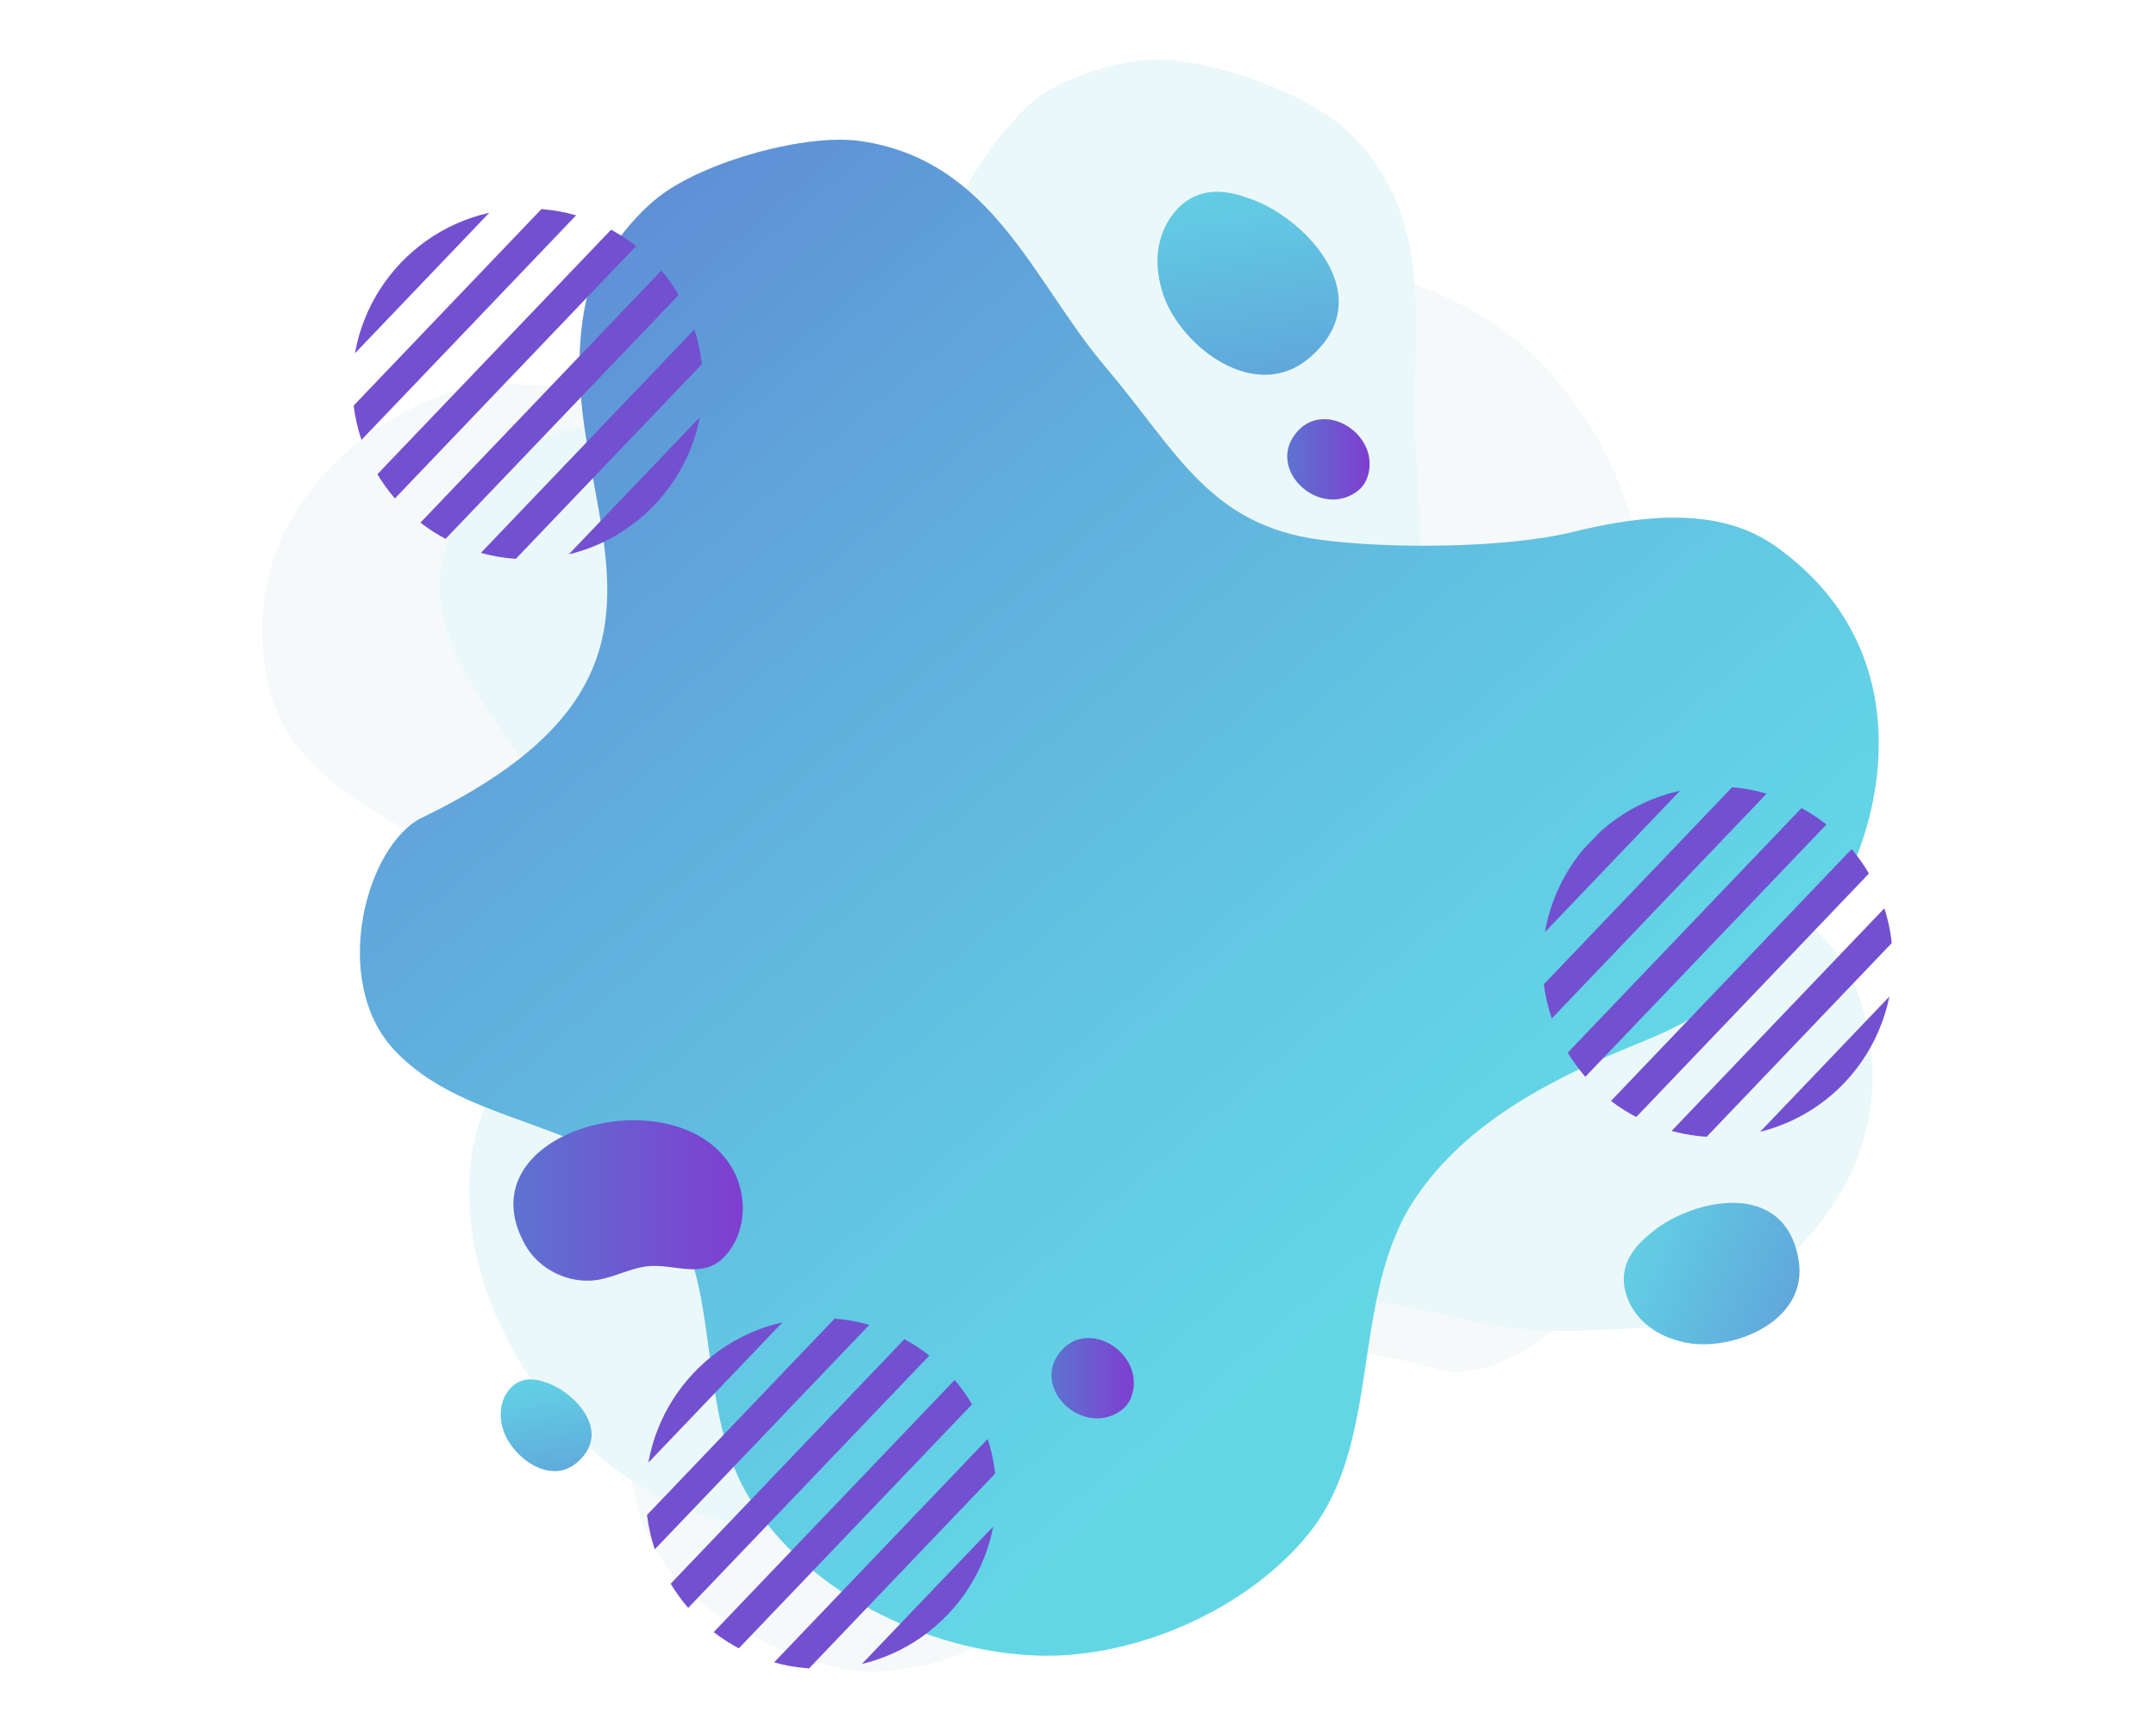 <?xml version="1.0" encoding="utf-8"?>
<!-- Generator: Adobe Illustrator 24.0.0, SVG Export Plug-In . SVG Version: 6.00 Build 0)  -->
<svg version="1.1" id="Layer_1" xmlns="http://www.w3.org/2000/svg" xmlns:xlink="http://www.w3.org/1999/xlink" x="0px" y="0px"
	 viewBox="0 0 351.56 282.24" style="enable-background:new 0 0 351.56 282.24;" xml:space="preserve">
<style type="text/css">
	.st0{fill:#232323;}
	.st1{opacity:0.1;fill:#7DFE7A;}
	.st2{opacity:0.1;}
	.st3{fill:#8DFE8B;}
	.st4{fill-rule:evenodd;clip-rule:evenodd;fill:#10FECC;}
	.st5{fill:#EBFF29;}
	.st6{fill:#7DFE7A;}
	.st7{fill:#10FECC;}
	.st8{fill:#FFFFFF;}
	.st9{fill:#FF445A;}
	.st10{clip-path:url(#SVGID_8_);fill:url(#SVGID_9_);}
	.st11{clip-path:url(#SVGID_10_);fill:url(#SVGID_11_);}
	.st12{clip-path:url(#SVGID_12_);fill:url(#SVGID_13_);}
	.st13{clip-path:url(#SVGID_14_);fill:url(#SVGID_15_);}
	.st14{clip-path:url(#SVGID_21_);fill:url(#SVGID_22_);}
	.st15{clip-path:url(#SVGID_24_);fill:url(#SVGID_25_);}
	.st16{clip-path:url(#SVGID_27_);fill:url(#SVGID_28_);}
	.st17{clip-path:url(#SVGID_32_);fill:url(#SVGID_33_);}
	.st18{opacity:0.15;fill:#7DFE7A;}
	.st19{opacity:0.15;fill:url(#SVGID_34_);}
	.st20{opacity:0.3;fill:#10FECC;}
	.st21{opacity:0.86;fill:#FFFFFF;stroke:#12A4AA;stroke-width:5;stroke-miterlimit:10;}
	.st22{fill:url(#SVGID_35_);}
	.st23{fill:url(#SVGID_36_);}
	.st24{fill:#3B3B3B;}
	.st25{fill:#666666;}
	.st26{fill:url(#SVGID_37_);}
	.st27{fill:url(#SVGID_38_);}
	.st28{fill:url(#SVGID_39_);}
	.st29{fill:url(#SVGID_40_);}
	.st30{fill:url(#SVGID_54_);}
	.st31{fill:url(#SVGID_55_);}
	.st32{filter:url(#Adobe_OpacityMaskFilter);}
	.st33{filter:url(#Adobe_OpacityMaskFilter_1_);}
	.st34{mask:url(#SVGID_56_);fill:url(#SVGID_57_);}
	.st35{fill:url(#SVGID_58_);}
	.st36{fill:url(#SVGID_59_);}
	.st37{filter:url(#Adobe_OpacityMaskFilter_2_);}
	.st38{filter:url(#Adobe_OpacityMaskFilter_3_);}
	.st39{mask:url(#SVGID_62_);fill:url(#SVGID_63_);}
	.st40{opacity:0.2;fill:url(#SVGID_64_);}
	.st41{fill:none;}
	.st42{fill:#929292;}
	.st43{fill:url(#SVGID_65_);}
	.st44{fill:#DFDFDF;}
	.st45{fill:url(#SVGID_66_);}
	.st46{fill:url(#SVGID_91_);}
	.st47{fill:url(#SVGID_92_);}
	.st48{fill:url(#SVGID_93_);}
	.st49{fill:url(#SVGID_96_);}
	.st50{fill:url(#SVGID_97_);}
	.st51{fill:url(#SVGID_98_);}
	.st52{fill:#0C0C0C;}
	.st53{filter:url(#Adobe_OpacityMaskFilter_4_);}
	.st54{filter:url(#Adobe_OpacityMaskFilter_5_);}
	.st55{mask:url(#SVGID_99_);fill:url(#SVGID_100_);}
	.st56{opacity:0.1;fill:url(#SVGID_101_);}
	.st57{fill:url(#SVGID_102_);}
	.st58{fill:url(#SVGID_103_);}
	.st59{fill:url(#SVGID_104_);}
	.st60{fill:url(#SVGID_105_);}
	.st61{fill:url(#SVGID_106_);}
	.st62{fill:url(#SVGID_108_);}
	.st63{fill:#FFE8FF;}
	.st64{fill:#FFD6FE;}
	.st65{fill:url(#SVGID_109_);}
	.st66{fill:url(#SVGID_110_);}
	.st67{fill:url(#SVGID_111_);}
	.st68{fill:url(#SVGID_112_);}
	.st69{fill:url(#SVGID_113_);}
	.st70{fill:url(#SVGID_114_);}
	.st71{fill:url(#SVGID_115_);}
	.st72{fill:none;stroke:#FFFFFF;stroke-miterlimit:10;}
	.st73{fill:none;stroke:#082E36;stroke-width:3;stroke-linecap:round;stroke-miterlimit:10;}
	.st74{fill:#FFFFFF;stroke:#082E36;stroke-width:3;stroke-linecap:round;stroke-linejoin:round;stroke-miterlimit:10;}
	.st75{fill:#082E36;}
	.st76{fill:#F7FAFF;}
	.st77{fill:#E3E9FF;}
	.st78{fill:url(#SVGID_116_);}
	.st79{fill:#63D6E6;}
	.st80{fill:none;stroke:url(#SVGID_117_);stroke-width:3;stroke-linecap:round;stroke-linejoin:round;stroke-miterlimit:10;}
	.st81{fill:none;stroke:url(#SVGID_118_);stroke-width:3;stroke-linecap:round;stroke-linejoin:round;stroke-miterlimit:10;}
	.st82{fill:url(#SVGID_119_);}
	.st83{fill:url(#SVGID_120_);}
	.st84{fill:#F7F2FF;}
	.st85{fill:#ECE0FF;}
	.st86{fill:url(#SVGID_121_);}
	.st87{fill:#3F1583;}
	.st88{fill:url(#SVGID_122_);}
	.st89{fill:#7C44FF;}
	.st90{fill:#F5F9FA;}
	.st91{fill:#EBF8FA;}
	.st92{fill:url(#SVGID_123_);}
	.st93{fill:url(#SVGID_124_);}
	.st94{fill:url(#SVGID_125_);}
	.st95{fill:url(#SVGID_126_);}
	.st96{fill:url(#SVGID_127_);}
	.st97{fill:url(#SVGID_128_);}
	.st98{fill:url(#SVGID_129_);}
	.st99{clip-path:url(#SVGID_131_);}
	.st100{fill:#7350D0;}
	.st101{clip-path:url(#SVGID_133_);}
	.st102{clip-path:url(#SVGID_135_);}
	.st103{fill:none;stroke:#082E36;stroke-width:3;stroke-linecap:round;stroke-linejoin:round;stroke-miterlimit:10;}
	.st104{opacity:0.87;}
	.st105{clip-path:url(#SVGID_137_);}
	.st106{fill:#FF919C;}
	.st107{opacity:0.6;fill:#EBFF29;}
	.st108{fill:url(#SVGID_138_);}
	.st109{opacity:0.63;fill:url(#SVGID_139_);}
	.st110{clip-path:url(#SVGID_141_);}
	.st111{fill:#FF87B3;}
	.st112{clip-path:url(#SVGID_143_);}
	.st113{opacity:0.79;clip-path:url(#SVGID_145_);}
	.st114{opacity:0.79;clip-path:url(#SVGID_147_);}
	.st115{opacity:0.79;clip-path:url(#SVGID_149_);}
	.st116{opacity:0.79;clip-path:url(#SVGID_151_);}
	.st117{opacity:0.79;clip-path:url(#SVGID_153_);}
	.st118{opacity:0.79;clip-path:url(#SVGID_155_);}
	.st119{opacity:0.79;clip-path:url(#SVGID_157_);}
	.st120{opacity:0.79;clip-path:url(#SVGID_159_);}
	.st121{opacity:0.79;clip-path:url(#SVGID_161_);}
	.st122{opacity:0.79;clip-path:url(#SVGID_163_);}
	.st123{opacity:0.71;}
	.st124{opacity:0.79;clip-path:url(#SVGID_165_);}
	.st125{opacity:0.79;clip-path:url(#SVGID_167_);}
	.st126{opacity:0.79;clip-path:url(#SVGID_169_);}
	.st127{opacity:0.79;clip-path:url(#SVGID_171_);}
	.st128{opacity:0.79;clip-path:url(#SVGID_173_);}
	.st129{fill:none;stroke:url(#SVGID_174_);stroke-width:4;stroke-miterlimit:10;}
	.st130{clip-path:url(#SVGID_181_);fill:url(#SVGID_182_);}
	.st131{clip-path:url(#SVGID_183_);fill:url(#SVGID_184_);}
	.st132{clip-path:url(#SVGID_185_);fill:url(#SVGID_186_);}
	.st133{clip-path:url(#SVGID_187_);fill:url(#SVGID_188_);}
	.st134{opacity:0.5;fill:#0C1D1E;}
	.st135{clip-path:url(#SVGID_197_);fill:url(#SVGID_198_);}
	.st136{clip-path:url(#SVGID_199_);fill:url(#SVGID_200_);}
	.st137{clip-path:url(#SVGID_201_);fill:url(#SVGID_202_);}
	.st138{clip-path:url(#SVGID_203_);fill:url(#SVGID_204_);}
	.st139{opacity:0.1;fill:url(#SVGID_209_);}
	.st140{fill:url(#SVGID_210_);}
	.st141{fill:url(#SVGID_211_);}
	.st142{fill:url(#SVGID_212_);}
	.st143{fill:url(#SVGID_213_);}
	.st144{fill:url(#SVGID_214_);}
	.st145{fill:url(#SVGID_215_);}
	.st146{fill:url(#SVGID_216_);}
	.st147{fill:url(#SVGID_217_);}
	.st148{filter:url(#Adobe_OpacityMaskFilter_6_);}
	.st149{filter:url(#Adobe_OpacityMaskFilter_7_);}
	.st150{mask:url(#SVGID_218_);fill:url(#SVGID_219_);}
	.st151{fill:url(#SVGID_220_);}
	.st152{fill:url(#SVGID_221_);}
	.st153{filter:url(#Adobe_OpacityMaskFilter_8_);}
	.st154{filter:url(#Adobe_OpacityMaskFilter_9_);}
	.st155{mask:url(#SVGID_224_);fill:url(#SVGID_225_);}
	.st156{opacity:0.2;fill:url(#SVGID_226_);}
	.st157{fill:url(#SVGID_227_);}
	.st158{fill:url(#SVGID_228_);}
	.st159{fill:url(#SVGID_229_);}
	.st160{fill:url(#SVGID_230_);}
	.st161{fill:url(#SVGID_231_);}
	.st162{fill:url(#SVGID_234_);}
	.st163{fill:url(#SVGID_235_);}
	.st164{fill:url(#SVGID_236_);}
	.st165{filter:url(#Adobe_OpacityMaskFilter_10_);}
	.st166{filter:url(#Adobe_OpacityMaskFilter_11_);}
	.st167{mask:url(#SVGID_237_);fill:url(#SVGID_238_);}
	.st168{opacity:0.1;fill:url(#SVGID_239_);}
	.st169{fill:url(#SVGID_240_);}
	.st170{fill:url(#SVGID_241_);}
	.st171{fill:url(#SVGID_242_);}
	.st172{fill:url(#SVGID_243_);}
	.st173{fill:url(#SVGID_244_);}
	.st174{fill:url(#SVGID_246_);}
	.st175{fill:#5B5B5B;}
	.st176{clip-path:url(#SVGID_251_);fill:url(#SVGID_252_);}
	.st177{clip-path:url(#SVGID_253_);fill:url(#SVGID_254_);}
	.st178{clip-path:url(#SVGID_255_);fill:url(#SVGID_256_);}
	.st179{clip-path:url(#SVGID_257_);fill:url(#SVGID_258_);}
	.st180{opacity:0.15;fill:url(#SVGID_263_);}
	.st181{fill:url(#SVGID_264_);}
	.st182{fill:url(#SVGID_265_);}
	.st183{fill:url(#SVGID_266_);}
	.st184{fill:url(#SVGID_267_);}
	.st185{fill:url(#SVGID_268_);}
	.st186{fill:url(#SVGID_269_);}
	.st187{fill:url(#SVGID_270_);}
	.st188{fill:url(#SVGID_271_);}
	.st189{fill:none;stroke:url(#SVGID_272_);stroke-width:3;stroke-linecap:round;stroke-linejoin:round;stroke-miterlimit:10;}
	.st190{fill:none;stroke:url(#SVGID_273_);stroke-width:3;stroke-linecap:round;stroke-linejoin:round;stroke-miterlimit:10;}
	.st191{fill:url(#SVGID_274_);}
	.st192{fill:url(#SVGID_275_);}
	.st193{fill:url(#SVGID_276_);}
	.st194{fill:url(#SVGID_277_);}
	.st195{fill:url(#SVGID_278_);}
	.st196{fill:url(#SVGID_279_);}
	.st197{fill:url(#SVGID_280_);}
	.st198{fill:url(#SVGID_281_);}
	.st199{fill:url(#SVGID_282_);}
	.st200{fill:url(#SVGID_283_);}
	.st201{fill:url(#SVGID_284_);}
	.st202{clip-path:url(#SVGID_286_);}
	.st203{clip-path:url(#SVGID_288_);}
	.st204{clip-path:url(#SVGID_290_);}
	.st205{fill:url(#SVGID_291_);}
	.st206{fill:url(#SVGID_292_);}
	.st207{fill:url(#SVGID_293_);}
	.st208{fill:url(#SVGID_294_);}
	.st209{fill:url(#SVGID_295_);}
	.st210{fill:url(#SVGID_296_);}
	.st211{fill:url(#SVGID_297_);}
	.st212{fill:url(#SVGID_298_);}
	.st213{fill:none;stroke:url(#SVGID_299_);stroke-width:3;stroke-linecap:round;stroke-linejoin:round;stroke-miterlimit:10;}
	.st214{fill:none;stroke:url(#SVGID_300_);stroke-width:3;stroke-linecap:round;stroke-linejoin:round;stroke-miterlimit:10;}
	.st215{fill:url(#SVGID_301_);}
	.st216{fill:url(#SVGID_302_);}
	.st217{fill:url(#SVGID_303_);}
	.st218{fill:url(#SVGID_304_);}
	.st219{fill:url(#SVGID_305_);}
	.st220{fill:url(#SVGID_306_);}
	.st221{fill:url(#SVGID_307_);}
	.st222{fill:url(#SVGID_308_);}
	.st223{fill:url(#SVGID_309_);}
	.st224{fill:url(#SVGID_310_);}
	.st225{fill:url(#SVGID_311_);}
	.st226{clip-path:url(#SVGID_313_);}
	.st227{clip-path:url(#SVGID_315_);}
	.st228{clip-path:url(#SVGID_317_);}
	.st229{fill:url(#SVGID_318_);}
	.st230{fill:url(#SVGID_319_);}
	.st231{fill:url(#SVGID_320_);}
	.st232{fill:url(#SVGID_321_);}
	.st233{fill:url(#SVGID_322_);}
	.st234{fill:url(#SVGID_323_);}
	.st235{fill:url(#SVGID_324_);}
	.st236{clip-path:url(#SVGID_326_);}
	.st237{clip-path:url(#SVGID_328_);}
	.st238{clip-path:url(#SVGID_330_);}
	.st239{fill:url(#SVGID_331_);}
	.st240{fill:url(#SVGID_332_);}
	.st241{fill:url(#SVGID_333_);}
	.st242{fill:url(#SVGID_334_);}
	.st243{fill:url(#SVGID_335_);}
	.st244{fill:url(#SVGID_336_);}
	.st245{fill:url(#SVGID_337_);}
	.st246{fill:url(#SVGID_338_);}
	.st247{filter:url(#Adobe_OpacityMaskFilter_12_);}
	.st248{filter:url(#Adobe_OpacityMaskFilter_13_);}
	.st249{mask:url(#SVGID_339_);fill:url(#SVGID_340_);}
	.st250{fill:url(#SVGID_341_);}
	.st251{fill:url(#SVGID_342_);}
	.st252{filter:url(#Adobe_OpacityMaskFilter_14_);}
	.st253{filter:url(#Adobe_OpacityMaskFilter_15_);}
	.st254{mask:url(#SVGID_345_);fill:url(#SVGID_346_);}
	.st255{opacity:0.2;fill:url(#SVGID_347_);}
	.st256{fill:url(#SVGID_348_);}
	.st257{fill:url(#SVGID_349_);}
	.st258{fill:url(#SVGID_350_);}
	.st259{fill:url(#SVGID_351_);}
	.st260{fill:url(#SVGID_352_);}
	.st261{fill:url(#SVGID_355_);}
	.st262{fill:url(#SVGID_356_);}
	.st263{fill:url(#SVGID_357_);}
	.st264{filter:url(#Adobe_OpacityMaskFilter_16_);}
	.st265{filter:url(#Adobe_OpacityMaskFilter_17_);}
	.st266{mask:url(#SVGID_358_);fill:url(#SVGID_359_);}
	.st267{opacity:0.1;fill:url(#SVGID_360_);}
	.st268{fill:url(#SVGID_361_);}
	.st269{fill:url(#SVGID_362_);}
	.st270{fill:url(#SVGID_363_);}
	.st271{fill:url(#SVGID_364_);}
	.st272{fill:url(#SVGID_365_);}
	.st273{fill:url(#SVGID_367_);}
	.st274{opacity:0.3;fill:#EBFF29;}
	.st275{clip-path:url(#SVGID_372_);fill:url(#SVGID_373_);}
	.st276{clip-path:url(#SVGID_374_);fill:url(#SVGID_375_);}
	.st277{clip-path:url(#SVGID_376_);fill:url(#SVGID_377_);}
	.st278{clip-path:url(#SVGID_378_);fill:url(#SVGID_379_);}
	.st279{clip-path:url(#SVGID_388_);fill:url(#SVGID_389_);}
	.st280{clip-path:url(#SVGID_390_);fill:url(#SVGID_391_);}
	.st281{clip-path:url(#SVGID_392_);fill:url(#SVGID_393_);}
	.st282{clip-path:url(#SVGID_394_);fill:url(#SVGID_395_);}
	.st283{clip-path:url(#SVGID_400_);}
	.st284{fill-rule:evenodd;clip-rule:evenodd;fill:#EBFF29;}
	.st285{opacity:0.1;fill:url(#SVGID_401_);}
	.st286{clip-path:url(#SVGID_402_);}
	.st287{fill-rule:evenodd;clip-rule:evenodd;fill:#FFFFFF;}
	.st288{clip-path:url(#SVGID_407_);fill:url(#SVGID_408_);}
	.st289{clip-path:url(#SVGID_409_);fill:url(#SVGID_410_);}
	.st290{clip-path:url(#SVGID_411_);fill:url(#SVGID_412_);}
	.st291{clip-path:url(#SVGID_413_);fill:url(#SVGID_414_);}
	.st292{fill:url(#SVGID_419_);}
	.st293{fill:url(#SVGID_420_);}
	.st294{fill:url(#SVGID_421_);}
	.st295{fill:url(#SVGID_422_);}
	.st296{fill:url(#SVGID_423_);}
	.st297{fill:url(#SVGID_424_);}
	.st298{fill:url(#SVGID_425_);}
	.st299{fill:url(#SVGID_426_);}
	.st300{filter:url(#Adobe_OpacityMaskFilter_18_);}
	.st301{filter:url(#Adobe_OpacityMaskFilter_19_);}
	.st302{mask:url(#SVGID_427_);fill:url(#SVGID_428_);}
	.st303{fill:url(#SVGID_429_);}
	.st304{fill:url(#SVGID_430_);}
	.st305{filter:url(#Adobe_OpacityMaskFilter_20_);}
	.st306{filter:url(#Adobe_OpacityMaskFilter_21_);}
	.st307{mask:url(#SVGID_433_);fill:url(#SVGID_434_);}
	.st308{opacity:0.2;fill:url(#SVGID_435_);}
	.st309{fill:url(#SVGID_436_);}
	.st310{fill:url(#SVGID_437_);}
	.st311{fill:url(#SVGID_438_);}
	.st312{fill:url(#SVGID_439_);}
	.st313{fill:url(#SVGID_440_);}
	.st314{fill:url(#SVGID_443_);}
	.st315{fill:url(#SVGID_444_);}
	.st316{fill:url(#SVGID_445_);}
	.st317{filter:url(#Adobe_OpacityMaskFilter_22_);}
	.st318{filter:url(#Adobe_OpacityMaskFilter_23_);}
	.st319{mask:url(#SVGID_446_);fill:url(#SVGID_447_);}
	.st320{opacity:0.1;fill:url(#SVGID_448_);}
	.st321{fill:url(#SVGID_449_);}
	.st322{fill:url(#SVGID_450_);}
	.st323{fill:url(#SVGID_451_);}
	.st324{fill:url(#SVGID_452_);}
	.st325{fill:url(#SVGID_453_);}
	.st326{fill:url(#SVGID_455_);}
</style>
<g>
	<path class="st90" d="M234.57,223.27c9.68,2.73,28.41-9.71,28.04-24.82c-0.38-15.61-14.16-27.32-15.88-42.84
		c-1.91-17.21,16.6-29.88,20.51-46.75c4.12-17.75-4.39-38.91-17.7-51.34c-11.33-10.58-30.1-16.56-45.37-13.85
		c-18.56,3.29-29.73,23.99-47.96,28.77c-14.75,3.86-29.93-0.37-44.29-5.47c-10.94-3.88-20.3-3.89-30.43-4.46
		c-11.17-0.62-45.49,16.25-37.53,49.9c2.55,10.79,12.85,17.88,22.66,23.05c9.81,5.17,23.84,17.46,31.09,25.85
		c11.74,13.59,7.79,25.55,7.39,43.5c-0.39,17.95-8.39,36.69,5.39,52.96c5.61,6.63,20.41,13.93,29.71,14.69
		c6.5,0.53,16.07-1.74,20.35-4.93C186.37,248.29,180.67,208.07,234.57,223.27z"/>
	<path class="st91" d="M97.63,69.73C87.52,68,69.85,82.62,71.85,97.91c2.06,15.79,17.29,26.2,20.71,41.75
		c3.78,17.25-13.63,32.09-15.8,49.62c-2.27,18.44,8.62,38.99,23.46,50.18c12.63,9.52,32.3,13.57,47.5,9.19
		c18.47-5.33,27.59-27.52,45.57-34.32c14.55-5.5,30.4-2.83,45.52,0.8c11.51,2.76,21.01,1.77,31.35,1.26
		c11.4-0.57,44.4-21.36,32.72-54.64c-3.75-10.68-14.95-16.76-25.46-20.95c-10.51-4.19-26.05-15.16-34.31-22.89
		c-13.36-12.52-10.64-25.08-12.16-43.33c-1.53-18.25,4.58-38.12-11.14-53.14c-6.4-6.12-22.2-11.94-31.71-11.71
		c-6.65,0.16-16.12,3.49-20.11,7.18C143.84,39.18,153.93,79.37,97.63,69.73z"/>
	<linearGradient id="SVGID_2_" gradientUnits="userSpaceOnUse" x1="52.487" y1="-13.394" x2="238.181" y2="203.869">
		<stop  offset="0" style="stop-color:#5D73D0"/>
		<stop  offset="0.444" style="stop-color:#60A7DB"/>
		<stop  offset="0.796" style="stop-color:#62C9E3"/>
		<stop  offset="0.986" style="stop-color:#63D6E6"/>
	</linearGradient>
	<path style="fill:url(#SVGID_2_);" d="M68.9,133.27c-9.24,4.46-15.13,26.63-4.63,37.91c10.85,11.66,29.29,11.29,41.1,21.97
		c13.1,11.85,7.54,34.05,15.95,49.57c8.86,16.33,29.66,26.74,48.24,27.23c15.81,0.41,34.18-7.71,44.01-20.11
		c11.94-15.06,6.48-38.43,17.17-54.4c8.65-12.92,23.1-19.95,37.52-25.78c10.97-4.44,18.13-10.76,26.25-17.18
		c8.95-7.08,23.74-43.17-5.09-63.49c-9.25-6.52-21.9-4.96-32.89-2.27c-10.99,2.69-30.01,2.79-41.23,1.29
		c-18.15-2.44-23.23-14.24-35.07-28.21C168.4,45.83,161.83,26.11,140.31,23c-8.77-1.27-25.01,3.17-32.62,8.88
		c-5.33,3.99-11.09,12.2-12.2,17.53C88.79,81.57,120.34,108.42,68.9,133.27z"/>
	<g>
		<g>
			
				<linearGradient id="SVGID_3_" gradientUnits="userSpaceOnUse" x1="-10431.739" y1="3299.862" x2="-10382.015" y2="3356.291" gradientTransform="matrix(-0.84 -0.543 0.543 -0.84 -10342.184 -2798.536)">
				<stop  offset="0" style="stop-color:#5D73D0"/>
				<stop  offset="0.444" style="stop-color:#60A7DB"/>
				<stop  offset="0.796" style="stop-color:#62C9E3"/>
				<stop  offset="0.986" style="stop-color:#63D6E6"/>
			</linearGradient>
			<path style="fill:url(#SVGID_3_);" d="M204.83,32.78c-3.08-1.25-6.6-2.23-9.87-0.83c-2.85,1.22-4.98,4.13-5.78,7.2
				c-0.81,3.07-0.42,6.26,0.57,9.09c2.91,8.26,14.95,17.7,23.84,10.04C224.94,48.51,213.24,36.18,204.83,32.78z"/>
			
				<linearGradient id="SVGID_5_" gradientUnits="userSpaceOnUse" x1="-10421.644" y1="3098.378" x2="-10396.711" y2="3126.672" gradientTransform="matrix(-0.84 -0.543 0.543 -0.84 -10342.184 -2798.536)">
				<stop  offset="0" style="stop-color:#5D73D0"/>
				<stop  offset="0.444" style="stop-color:#60A7DB"/>
				<stop  offset="0.796" style="stop-color:#62C9E3"/>
				<stop  offset="0.986" style="stop-color:#63D6E6"/>
			</linearGradient>
			<path style="fill:url(#SVGID_5_);" d="M89.71,225.66c-1.54-0.62-3.31-1.12-4.95-0.42c-1.43,0.61-2.5,2.07-2.9,3.61
				c-0.4,1.54-0.21,3.14,0.29,4.56c1.46,4.14,7.5,8.87,11.95,5.04C99.8,233.55,93.94,227.37,89.71,225.66z"/>
			
				<linearGradient id="SVGID_6_" gradientUnits="userSpaceOnUse" x1="-10926.045" y1="-2580.182" x2="-10882.074" y2="-2530.282" gradientTransform="matrix(-0.893 0.45 -0.45 -0.893 -10599.992 2839.966)">
				<stop  offset="0" style="stop-color:#5D73D0"/>
				<stop  offset="0.444" style="stop-color:#60A7DB"/>
				<stop  offset="0.796" style="stop-color:#62C9E3"/>
				<stop  offset="0.986" style="stop-color:#63D6E6"/>
			</linearGradient>
			<path style="fill:url(#SVGID_6_);" d="M269.88,200.5c-2.33,1.79-4.65,4.04-5.05,7.16c-0.34,2.72,0.93,5.64,2.91,7.63
				c1.98,1.99,4.59,3.12,7.19,3.63c7.6,1.48,20.19-3.5,18.32-13.7C290.87,192.18,276.24,195.59,269.88,200.5z"/>
		</g>
		<g>
			<linearGradient id="SVGID_8_" gradientUnits="userSpaceOnUse" x1="171.448" y1="224.717" x2="184.883" y2="224.717">
				<stop  offset="0" style="stop-color:#5D73D0"/>
				<stop  offset="1" style="stop-color:#7F3ED0"/>
			</linearGradient>
			<path style="fill:url(#SVGID_8_);" d="M181.74,230.61c0.79-0.38,1.52-0.91,2.06-1.61c0.54-0.71,0.85-1.58,1-2.47
				c1.05-6.44-7.71-11.57-12.03-5.97C168.41,226.2,175.76,233.5,181.74,230.61z"/>
			<linearGradient id="SVGID_9_" gradientUnits="userSpaceOnUse" x1="209.889" y1="74.897" x2="223.324" y2="74.897">
				<stop  offset="0" style="stop-color:#5D73D0"/>
				<stop  offset="1" style="stop-color:#7F3ED0"/>
			</linearGradient>
			<path style="fill:url(#SVGID_9_);" d="M220.19,80.79c0.79-0.38,1.52-0.91,2.06-1.61c0.54-0.71,0.85-1.58,1-2.47
				c1.05-6.44-7.71-11.57-12.03-5.97C206.85,76.38,214.2,83.68,220.19,80.79z"/>
			<linearGradient id="SVGID_10_" gradientUnits="userSpaceOnUse" x1="83.712" y1="195.739" x2="121.109" y2="195.739">
				<stop  offset="0" style="stop-color:#5D73D0"/>
				<stop  offset="1" style="stop-color:#7F3ED0"/>
			</linearGradient>
			<path style="fill:url(#SVGID_10_);" d="M85.64,202.98c2.27,4.06,7.21,6.44,11.8,5.7c2.89-0.47,5.55-2.03,8.47-2.25
				c3.49-0.26,7.24,1.4,10.38-0.15c1-0.49,1.83-1.28,2.51-2.16c2.89-3.73,3.01-9.22,0.75-13.36
				C110.85,174.86,75.1,184.17,85.64,202.98z"/>
		</g>
	</g>
	<g>
		<g>
			<defs>
				
					<ellipse id="SVGID_325_" transform="matrix(1 -0.023 0.023 1 -1.393 1.96)" cx="85.99" cy="62.61" rx="28.58" ry="28.58"/>
			</defs>
			<clipPath id="SVGID_11_">
				<use xlink:href="#SVGID_325_"  style="overflow:visible;"/>
			</clipPath>
			<g style="clip-path:url(#SVGID_11_);">
				
					<rect x="29.61" y="43.76" transform="matrix(0.691 -0.723 0.723 0.691 -13.119 61.617)" class="st100" width="71.79" height="4.79"/>
				
					<rect x="37.22" y="51.03" transform="matrix(0.691 -0.723 0.723 0.691 -16.025 69.367)" class="st100" width="71.79" height="4.79"/>
				
					<rect x="44.83" y="58.31" transform="matrix(0.691 -0.723 0.723 0.691 -18.932 77.118)" class="st100" width="71.79" height="4.79"/>
				
					<rect x="52.44" y="65.58" transform="matrix(0.691 -0.723 0.723 0.691 -21.839 84.868)" class="st100" width="71.79" height="4.79"/>
				
					<rect x="60.06" y="72.86" transform="matrix(0.691 -0.723 0.723 0.691 -24.746 92.618)" class="st100" width="71.79" height="4.79"/>
				
					<rect x="67.67" y="80.13" transform="matrix(0.691 -0.723 0.723 0.691 -27.652 100.368)" class="st100" width="71.79" height="4.79"/>
			</g>
		</g>
		<g>
			<defs>
				
					<ellipse id="SVGID_327_" transform="matrix(1 -0.024 0.024 1 -5.867 3.321)" cx="133.9" cy="243.39" rx="28.58" ry="28.58"/>
			</defs>
			<clipPath id="SVGID_12_">
				<use xlink:href="#SVGID_327_"  style="overflow:visible;"/>
			</clipPath>
			<g style="clip-path:url(#SVGID_12_);">
				
					<rect x="77.52" y="224.54" transform="matrix(0.691 -0.723 0.723 0.691 -129 152.121)" class="st100" width="71.79" height="4.79"/>
				
					<rect x="85.13" y="231.81" transform="matrix(0.691 -0.723 0.723 0.691 -131.907 159.87)" class="st100" width="71.79" height="4.79"/>
				
					<rect x="92.74" y="239.09" transform="matrix(0.691 -0.723 0.723 0.691 -134.813 167.62)" class="st100" width="71.79" height="4.79"/>
				
					<rect x="100.35" y="246.36" transform="matrix(0.691 -0.723 0.723 0.691 -137.719 175.37)" class="st100" width="71.79" height="4.79"/>
				
					<rect x="107.96" y="253.64" transform="matrix(0.691 -0.723 0.723 0.691 -140.626 183.119)" class="st100" width="71.79" height="4.79"/>
				
					<rect x="115.57" y="260.91" transform="matrix(0.691 -0.723 0.723 0.691 -143.532 190.869)" class="st100" width="71.79" height="4.79"/>
			</g>
		</g>
		<g>
			<defs>
				
					<ellipse id="SVGID_329_" transform="matrix(0.441 -0.897 0.897 0.441 15.857 339.042)" cx="280.22" cy="156.79" rx="28.58" ry="28.58"/>
			</defs>
			<clipPath id="SVGID_13_">
				<use xlink:href="#SVGID_329_"  style="overflow:visible;"/>
			</clipPath>
			<g style="clip-path:url(#SVGID_13_);">
				
					<rect x="223.83" y="137.93" transform="matrix(0.691 -0.723 0.723 0.691 -21.171 231.129)" class="st100" width="71.79" height="4.79"/>
				
					<rect x="231.44" y="145.21" transform="matrix(0.691 -0.723 0.723 0.691 -24.078 238.88)" class="st100" width="71.79" height="4.79"/>
				
					<rect x="239.06" y="152.48" transform="matrix(0.691 -0.723 0.723 0.691 -26.984 246.631)" class="st100" width="71.79" height="4.79"/>
				
					<rect x="246.67" y="159.76" transform="matrix(0.691 -0.723 0.723 0.691 -29.891 254.381)" class="st100" width="71.79" height="4.79"/>
				
					<rect x="254.28" y="167.03" transform="matrix(0.691 -0.723 0.723 0.691 -32.798 262.132)" class="st100" width="71.79" height="4.79"/>
				
					<rect x="261.89" y="174.31" transform="matrix(0.691 -0.723 0.723 0.691 -35.705 269.883)" class="st100" width="71.79" height="4.79"/>
			</g>
		</g>
	</g>
</g>
</svg>
